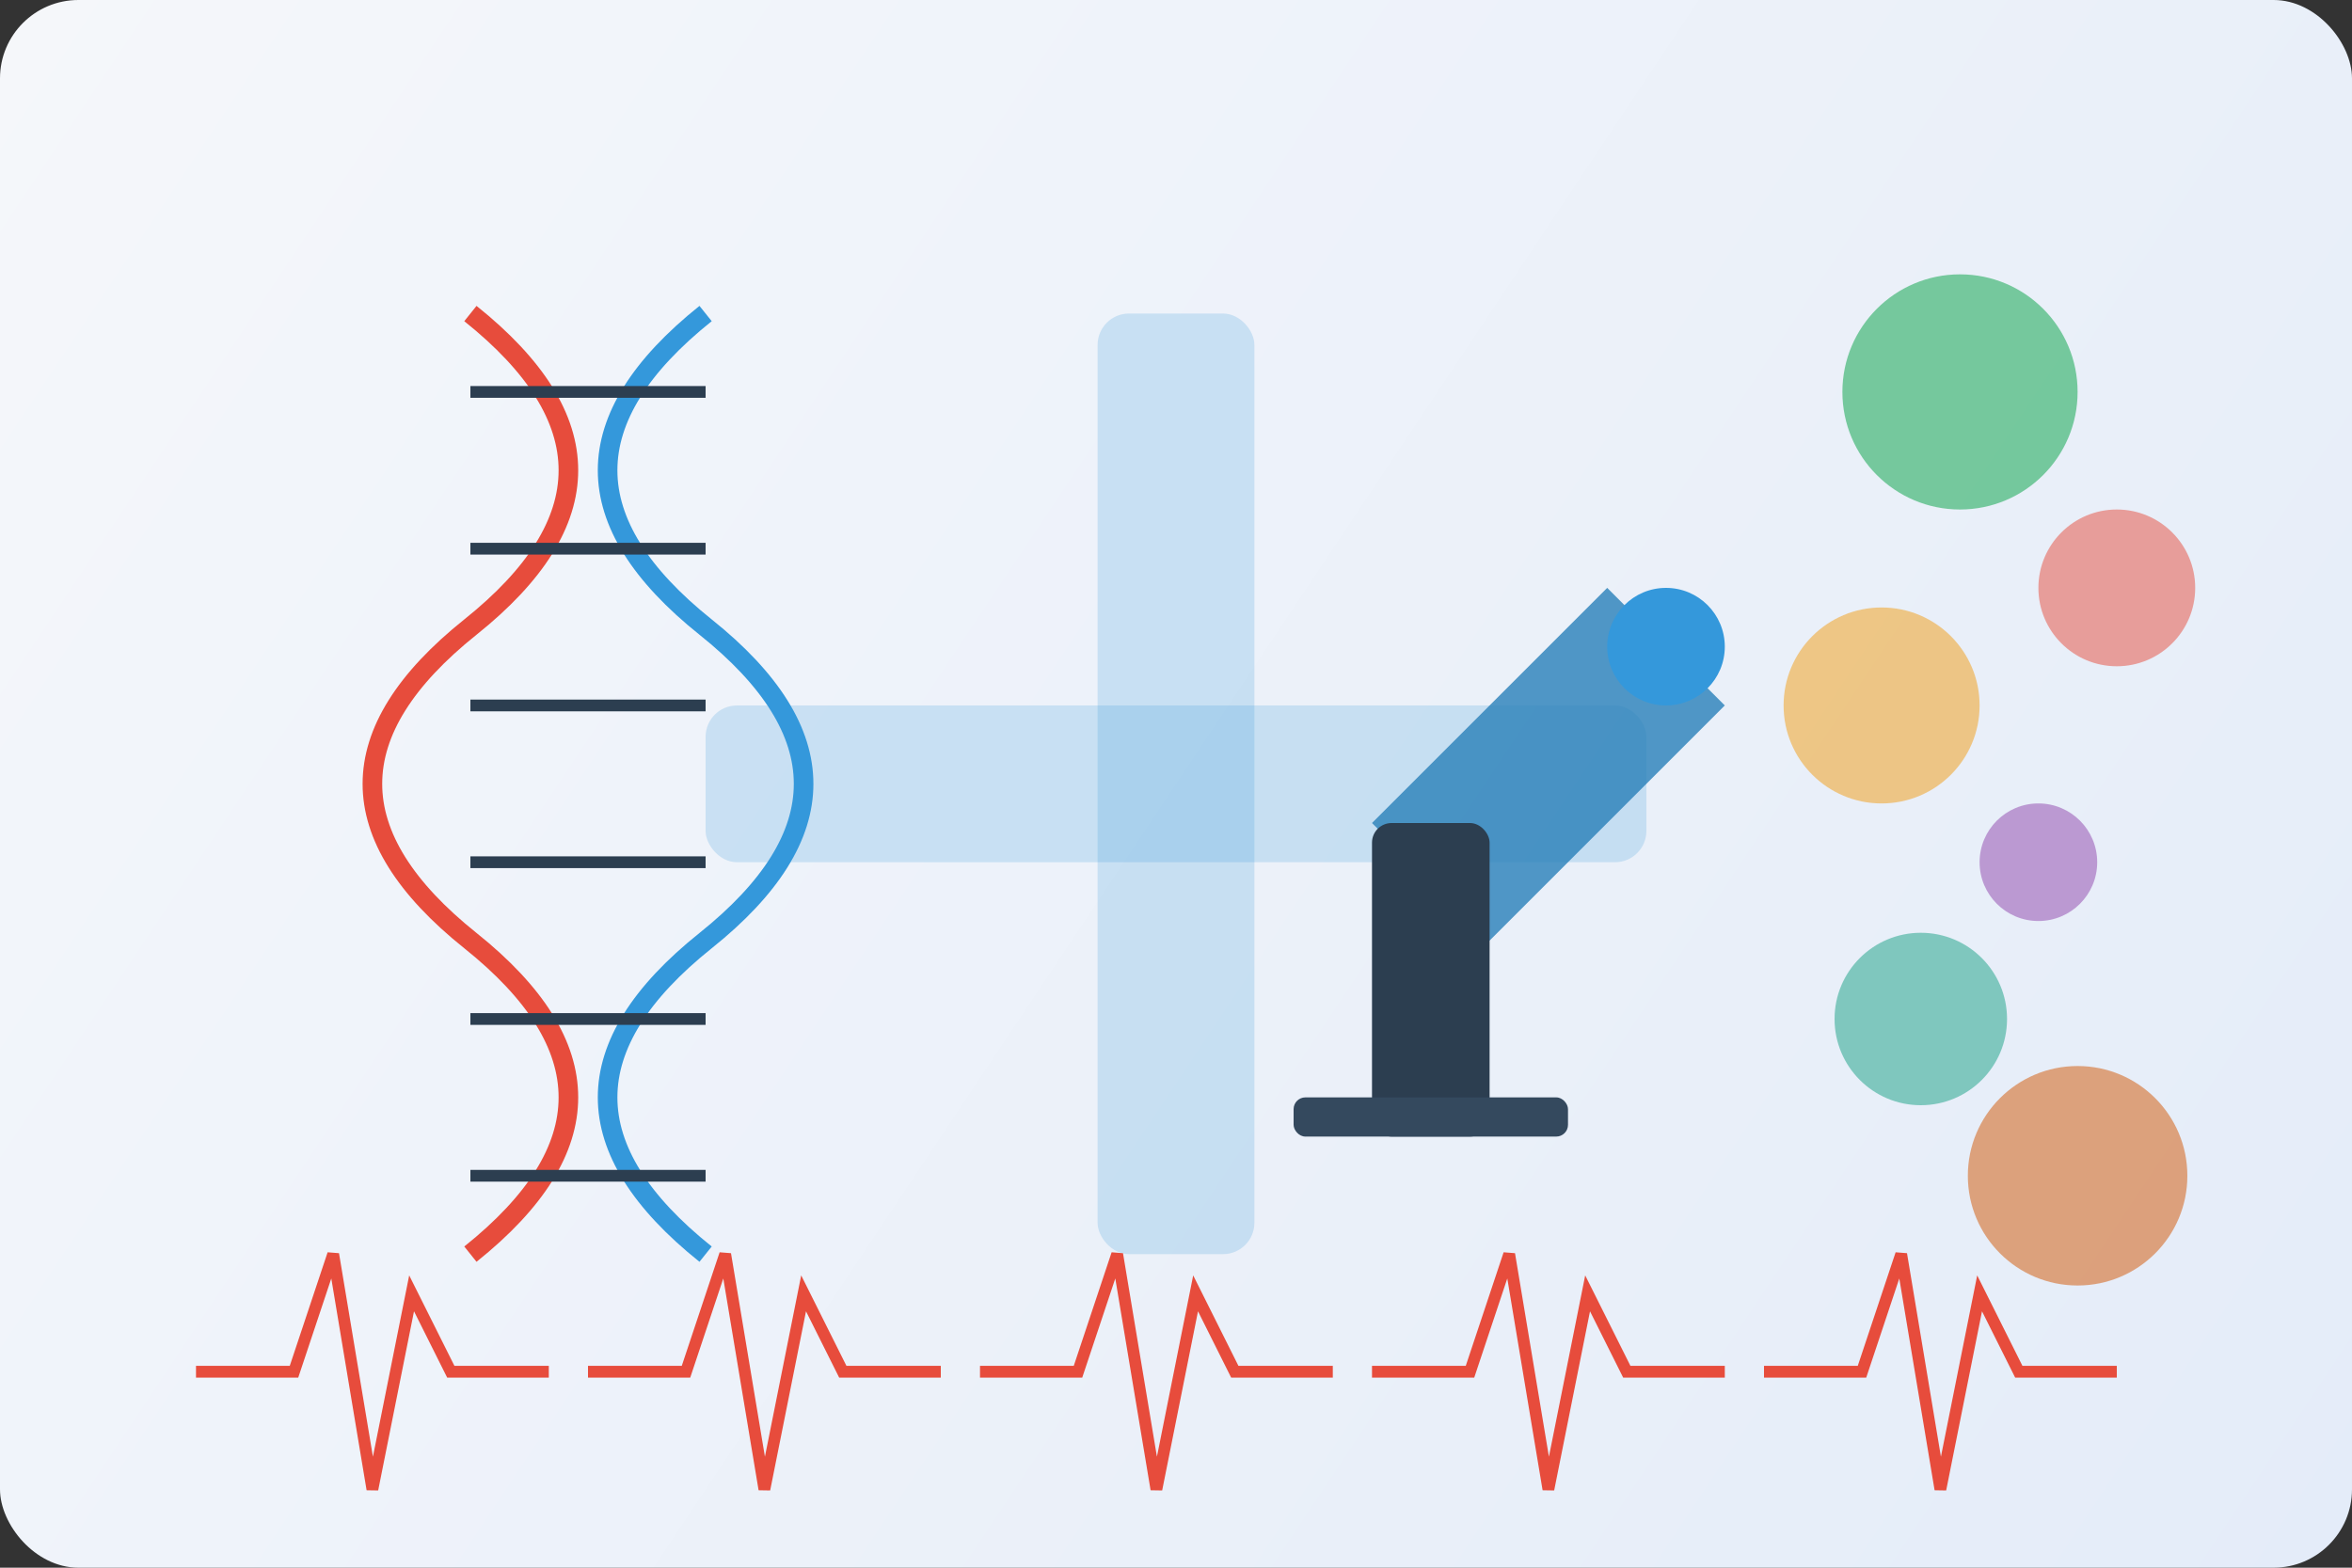 <svg width="600" height="400" viewBox="0 0 600 400" fill="none" xmlns="http://www.w3.org/2000/svg">
  <rect x="0" y="0" width="600" height="400" fill="#333333" stroke="none"/>
  <!-- Background with gradient -->
  <rect width="600" height="400" rx="20" fill="url(#paint0_linear)" />
  
  <!-- Medical cross symbol -->
  <rect x="280" y="80" width="40" height="240" rx="8" fill="#3498db" opacity="0.2" />
  <rect x="180" y="180" width="240" height="40" rx="8" fill="#3498db" opacity="0.2" />
  
  <!-- Microscope -->
  <path d="M350 210 L410 150 L440 180 L380 240 Z" fill="#2980b9" opacity="0.8" />
  <circle cx="425" cy="165" r="15" fill="#3498db" />
  <rect x="350" y="210" width="30" height="80" rx="5" fill="#2c3e50" />
  <rect x="330" y="280" width="70" height="10" rx="3" fill="#34495e" />
  
  <!-- DNA Helix -->
  <path d="M120 80 Q 170 120, 120 160 Q 70 200, 120 240 Q 170 280, 120 320" stroke="#e74c3c" stroke-width="5" fill="none" />
  <path d="M180 80 Q 130 120, 180 160 Q 230 200, 180 240 Q 130 280, 180 320" stroke="#3498db" stroke-width="5" fill="none" />
  
  <!-- Connecting lines (like in DNA) -->
  <line x1="120" y1="100" x2="180" y2="100" stroke="#2c3e50" stroke-width="3" />
  <line x1="120" y1="140" x2="180" y2="140" stroke="#2c3e50" stroke-width="3" />
  <line x1="120" y1="180" x2="180" y2="180" stroke="#2c3e50" stroke-width="3" />
  <line x1="120" y1="220" x2="180" y2="220" stroke="#2c3e50" stroke-width="3" />
  <line x1="120" y1="260" x2="180" y2="260" stroke="#2c3e50" stroke-width="3" />
  <line x1="120" y1="300" x2="180" y2="300" stroke="#2c3e50" stroke-width="3" />
  
  <!-- Cell shapes -->
  <circle cx="500" cy="100" r="30" fill="#27ae60" opacity="0.6" />
  <circle cx="540" cy="150" r="20" fill="#e74c3c" opacity="0.5" />
  <circle cx="480" cy="180" r="25" fill="#f39c12" opacity="0.5" />
  <circle cx="520" cy="220" r="15" fill="#8e44ad" opacity="0.5" />
  <circle cx="490" cy="260" r="22" fill="#16a085" opacity="0.5" />
  <circle cx="530" cy="300" r="28" fill="#d35400" opacity="0.5" />
  
  <!-- Pulse line (heart rate like) -->
  <path d="M50 350 L75 350 L85 320 L95 380 L105 330 L115 350 L140 350" stroke="#e74c3c" stroke-width="3" fill="none" />
  <path d="M150 350 L175 350 L185 320 L195 380 L205 330 L215 350 L240 350" stroke="#e74c3c" stroke-width="3" fill="none" />
  <path d="M250 350 L275 350 L285 320 L295 380 L305 330 L315 350 L340 350" stroke="#e74c3c" stroke-width="3" fill="none" />
  <path d="M350 350 L375 350 L385 320 L395 380 L405 330 L415 350 L440 350" stroke="#e74c3c" stroke-width="3" fill="none" />
  <path d="M450 350 L475 350 L485 320 L495 380 L505 330 L515 350 L540 350" stroke="#e74c3c" stroke-width="3" fill="none" />
  
  <!-- Gradient definitions -->
  <defs>
    <linearGradient id="paint0_linear" x1="0" y1="0" x2="600" y2="400" gradientUnits="userSpaceOnUse">
      <stop stop-color="#f5f7fa" />
      <stop offset="1" stop-color="#e4ecf9" />
    </linearGradient>
  </defs>
</svg> 